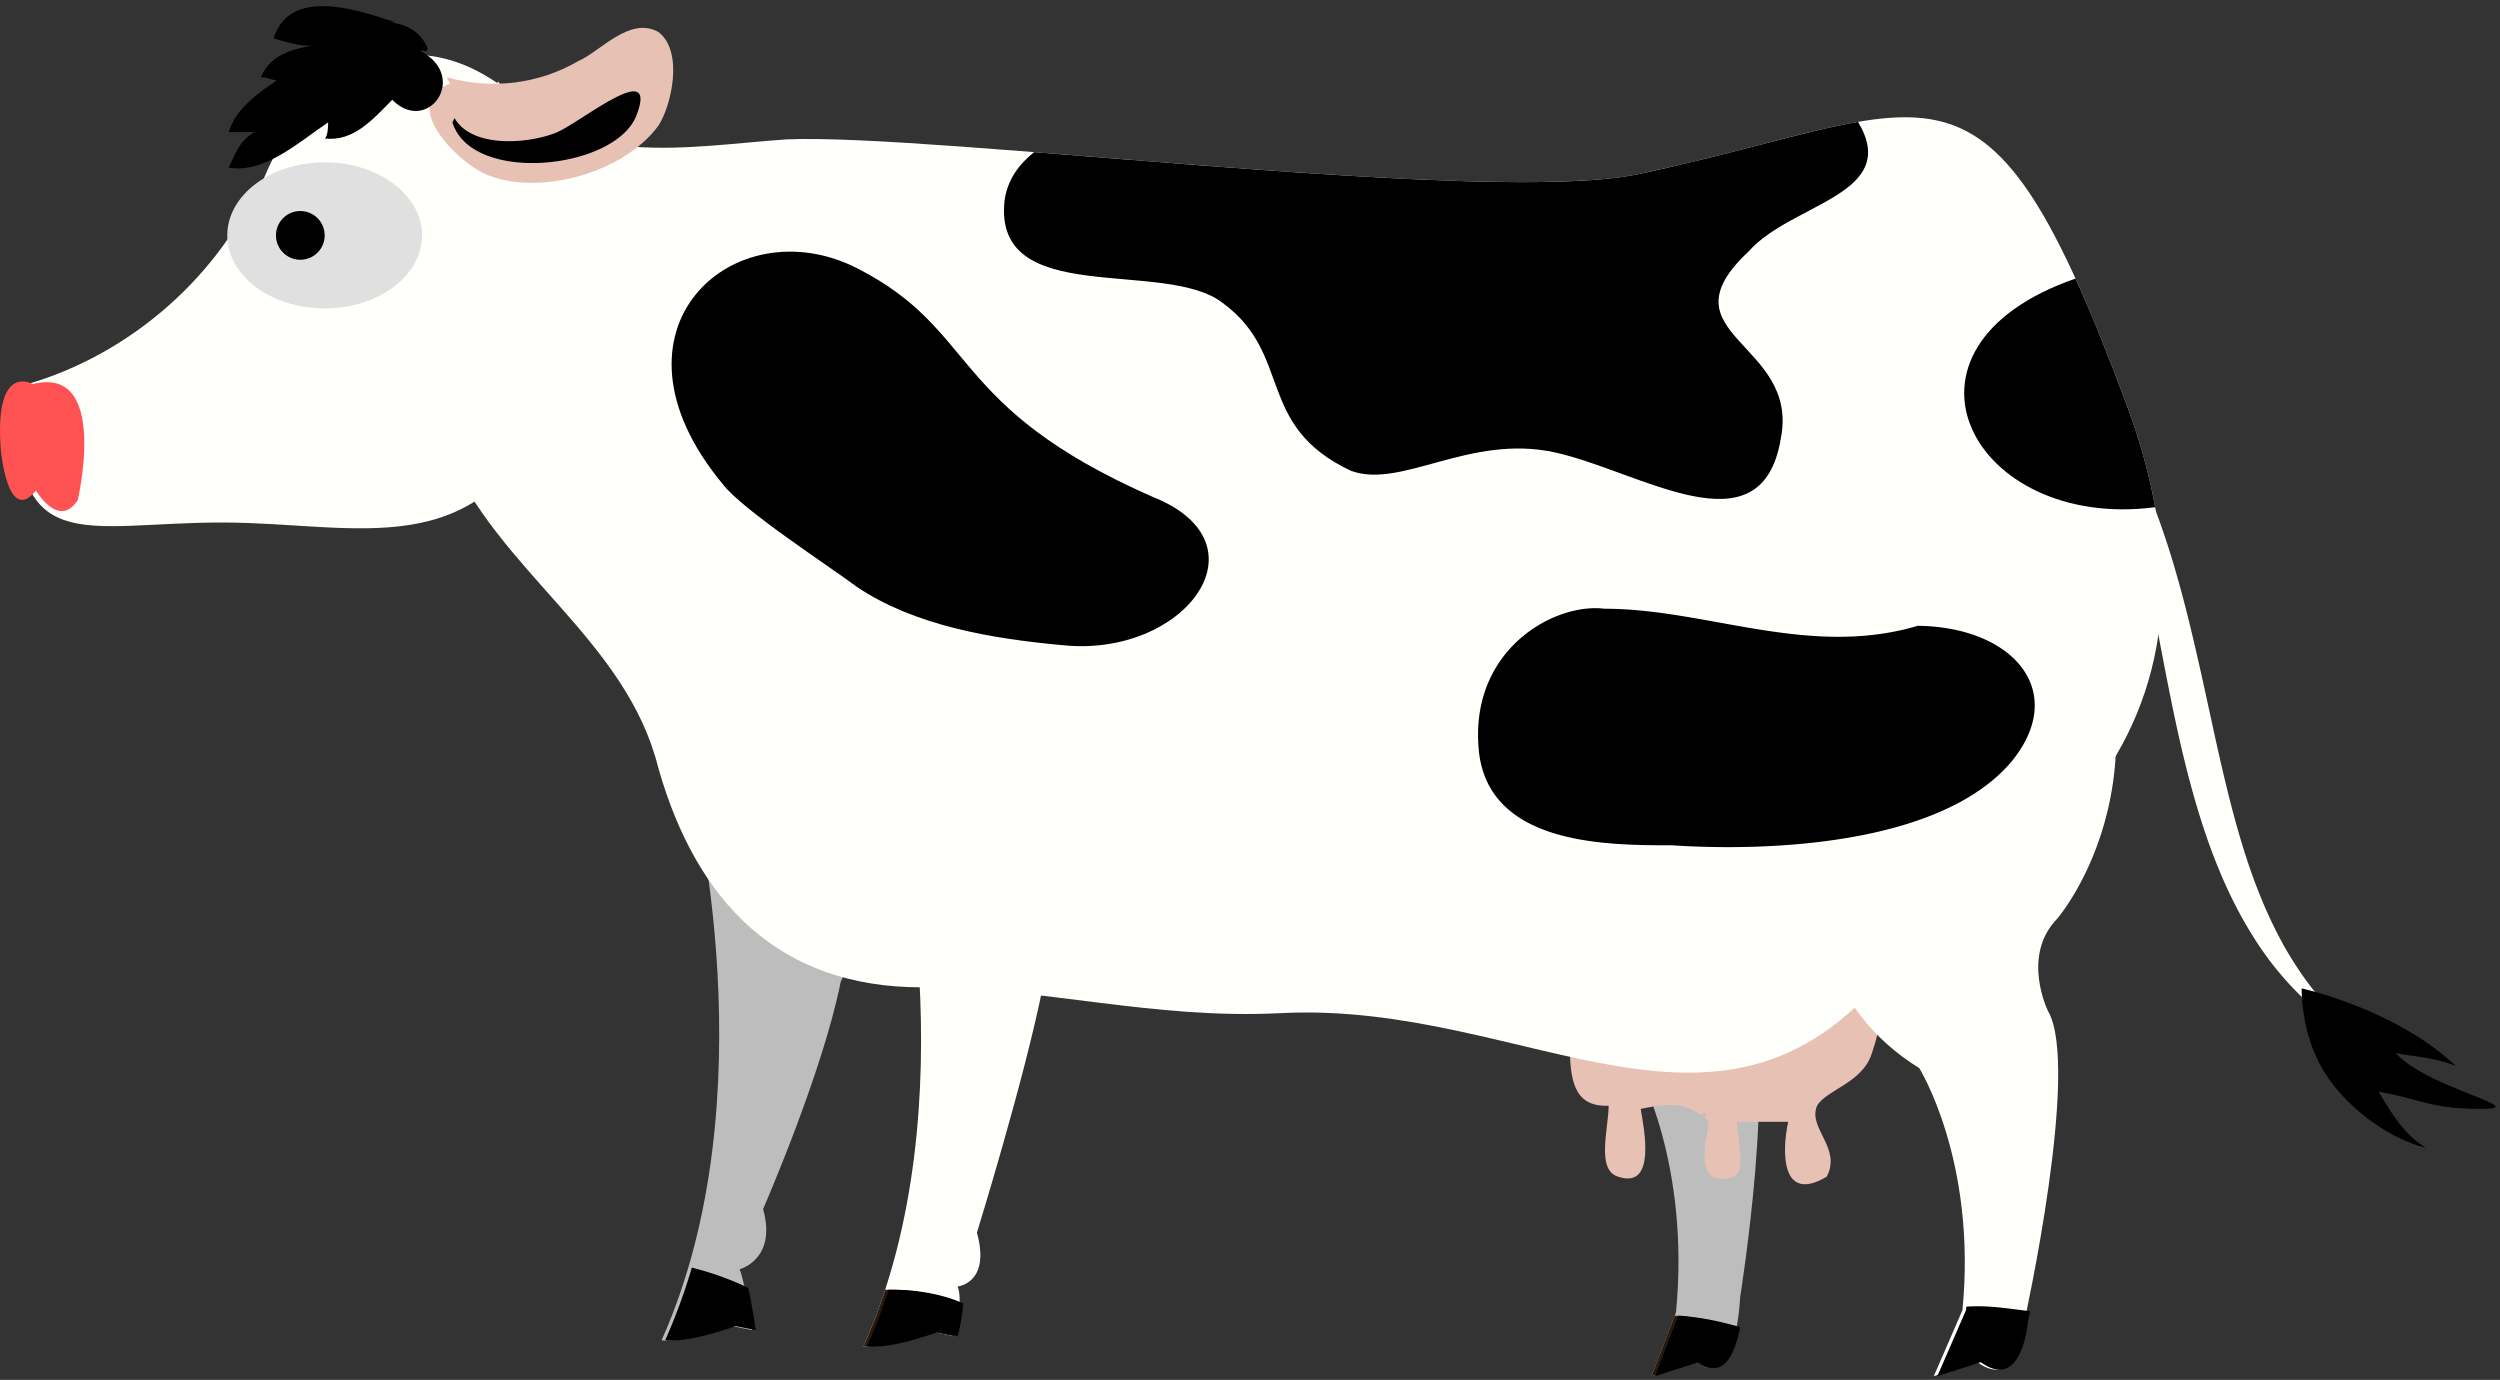 <svg xmlns="http://www.w3.org/2000/svg" width="154" height="85" viewBox="0 0 154 85">
    <rect x="0" y="0" width="154" height="85" fill="#333333" stroke="none"/>
    <g fill="none" fill-rule="evenodd">
        <path fill="#FFFFFB" d="M145.779 64.267l-.414-.221-.227-.123-.268-.16-.313-.187c-.11-.068-.225-.147-.348-.227a16.067 16.067 0 0 1-1.716-1.299 18.074 18.074 0 0 1-2.018-2.048c-1.39-1.63-2.728-3.851-3.8-6.467-1.08-2.615-1.902-5.601-2.582-8.727-.68-3.13-1.188-6.105-1.74-8.778-.545-2.675-1.136-5.05-1.78-7.005-.637-1.955-1.313-3.489-1.84-4.522l-.186-.368-.172-.318a12.112 12.112 0 0 0-.274-.497l-.233-.408.309.354c.102.115.224.262.364.439l.23.284c.078.104.16.215.25.332.708.938 1.645 2.38 2.56 4.295.92 1.91 1.797 4.29 2.552 6.973.764 2.682 1.411 5.66 2.082 8.75.671 3.09 1.336 5.996 2.178 8.551.834 2.556 1.849 4.755 2.954 6.46a19.66 19.66 0 0 0 3.073 3.73c.105.1.202.196.297.282l.27.238.233.205.198.163.36.299"/>
        <path fill="#BDBDBD" d="M97.269 40.502s-8.489 17.822 3.574 25.296c0 0 3.291 5.839 2.398 15.038l-1.505 3.935 2.68-.861c2.57 1.868 2.776-4.002 2.776-4.002s2.363-14.684.352-18.134c0 0-.447-2.875 1.787-5.175 0 0 8.488-9.773-.447-24.434-4.785-7.852-11.615 8.337-11.615 8.337"/>
        <path fill="#29190D" d="M106.975 81.751c-1.177-.345-2.542-.633-3.813-.709l-1.426 3.73 2.68-.863c1.577 1.147 2.264-.62 2.56-2.158"/>
        <path fill="#E8C1B5" d="M95.339 58.966c2.963 2.187-.592 9.344 3.753 9.145 0 1.392-.79 3.977.593 4.374 2.37.795 1.58-2.982 1.382-4.175.988-.199 2.284-.486 3.272.11 1.777.994-.11-.685.878.707.197.199-1.317 4.242 1.579 3.358.802-.244.197-2.584.197-3.38h3.161c-.395 1.79-.46 5.06 2.37 3.38.945-1.767-1.185-2.982-.592-4.374.592-.994 2.765-1.391 3.358-3.18 1.185-3.38.79-6.76-2.37-7.953-3.359-1.59-7.507-.994-10.865.199-1.383.596-2.37.994-3.95 1.391-.988 0-1.383-.596-2.569 0"/>
        <path fill="#BDBDBD" d="M40.755 82.56s1.177.25 4.34-.873l1.24.249s-.403-2.815-.775-3.751c0 0 2.316-.592 1.448-3.711 0 0 3.667-8.39 4.783-14.006 0 0 6.076-12.17.496-14.416-5.58-2.247-9.672 2.434-9.672 2.434s4.836 19.096-1.86 34.074z"/>
        <path fill="#FFFFFB" d="M55.05 48.86s4.836 19.097-1.86 34.074c0 0 1.177.25 4.34-.873l1.24.25s.594-2.13.222-3.066c0 0 2.054-.193 1.185-3.314 0 0 2.933-9.472 4.049-15.089 0 0 6.076-12.17.496-14.416-5.58-2.246-9.673 2.434-9.673 2.434M16.053 11.108C13.286 17.471 7.36 22.243 1.038 23.834c-.395 10.738 3.951 8.352 12.644 8.352 8.297 0 15.805 2.783 20.151-7.159C36.203 19.46 36.6 9.12 30.672 5.143c-6.322-4.374-12.249 0-14.62 6.363"/>
        <path fill="#FFFFFB" d="M131.033 25.028C122.28 1.399 119.575 6.734 101.004 10.71c-9.087 1.988-43.47-2.52-52.558-2.123-5.927.397-13.435 1.988-17.78-3.58l-1.187 6.363c-4.345 5.17-4.741 10.738-1.975 16.306 3.161 7.556 11.071 11.668 13.047 19.622 2.37 8.35 7.508 13.52 16.2 13.52 7.507 0 14.224 1.989 22.126 1.592 15.41-.796 27.42 10.584 37.932-3.182 2.63-3.445 22.917-10.738 14.224-34.201"/>
        <path fill="#000" d="M61.887 12.301c-.79 6.76 9.879 3.58 13.434 6.363 4.347 3.181 1.976 7.556 7.903 10.34 3.106 1.137 7.297-2.281 12.538-1.14 5.242 1.14 12.75 6.31 13.935-.849 1.185-5.965-7.507-6.362-1.976-11.532 2.642-2.992 9.421-3.484 6.734-7.976-3.377.58-7.635 1.959-13.451 3.204-6.116 1.338-23.691-.267-37.301-1.338-.963.76-1.63 1.712-1.816 2.928zM44.502 29.799c1.185 1.591 6.717 5.17 8.297 6.363 3.556 2.386 8.298 3.182 12.645 3.58 7.506.795 12.839-6.261 5.531-9.148C58.31 25.01 60.347 20.373 52.8 16.524c-7.547-3.848-16.2 3.73-8.297 13.275zM132.758 31.244c-.344-1.935-.905-4.004-1.725-6.216-1.147-3.098-2.19-5.696-3.18-7.867-12.356 4.277-6.36 15.557 4.905 14.083"/>
        <path fill="#FFFFFB" d="M114.654 40.502s-8.489 17.822 3.574 25.296c0 0 3.554 5.706 2.66 14.905l-1.767 4.068 2.681-.861c2.57 1.868 2.905-2.544 2.905-2.544s3.46-15.637 1.45-19.087c0 0-1.675-3.38.56-5.68 0 0 8.488-9.773-.448-24.434-4.784-7.852-11.615 8.337-11.615 8.337"/>
        <path fill="#E8C1B5" d="M27.52 4.756c2.766.796 5.729.398 8.1-.994 1.382-.596 3.16-2.783 4.938-1.79 1.58 1.194.79 4.574 0 5.767-2.173 2.982-7.507 4.373-10.667 2.982-1.778-.795-5.334-4.374-2.173-5.567"/>
        <path fill="#000" d="M24.36 1.376C21.99.581 17.84-.81 16.853 2.37c.79.2 1.778.597 2.766.398-1.58.199-2.963.597-3.555 1.988.394 0 .79.2.988.2-1.186.795-2.568 1.789-2.963 3.18h1.58c-.988.596-1.185 1.392-1.58 2.187 2.172.397 4.345-1.59 6.123-2.783 0 .199 0 .795-.198.994 1.778.198 2.963-1.193 4.148-2.386 2.173 2.187 4.74-1.392 1.778-2.982 0-.199.395.199.395-.199-.395-.994-1.382-1.59-2.568-1.59"/>
        <path fill="#FF5252" d="M2.02 23.659S-.35 22.267.044 27.635c0 0 .396 4.772 2.173 2.584 0 0 1.383 2.386 2.568.597 0 0 1.976-8.35-2.765-7.157"/>
        <path fill="#29190D" d="M58.77 82.31s.297-1.066.34-2.022c-1.23-.562-2.974-.879-4.585-.836a35.274 35.274 0 0 1-1.336 3.482s1.179.25 4.34-.873l1.241.25z"/>
        <path fill="#000" d="M118.123 38.553c-6.717 1.988-12.962-1.055-19.284-1.055-3.16-.396-8.503 2.64-7.713 9.004.79 5.567 7.902 5.567 11.854 5.567 5.927.398 16.594 0 20.941-5.17 3.556-4.374 0-8.35-5.927-8.35M107.195 81.751c-1.177-.345-2.542-.633-3.813-.709l-1.427 3.73 2.681-.863c1.577 1.147 2.263-.62 2.559-2.158M58.99 82.31s.297-1.066.339-2.022c-1.23-.562-2.974-.879-4.585-.836a35.274 35.274 0 0 1-1.335 3.482s1.178.25 4.34-.873l1.24.25zM46.094 79.333a18.301 18.301 0 0 0-3.477-1.248 35.934 35.934 0 0 1-1.643 4.475s1.178.25 4.34-.874l1.24.25s-.207-1.44-.46-2.603M121.127 80.492l-.02.211-1.766 4.068 2.68-.861c2.57 1.868 2.906-2.544 2.906-2.544s.047-.215.127-.596c-1.31-.157-2.618-.383-3.927-.278M141.784 60.887s-.063 2.627 1.247 4.904c1.353 2.352 4.116 4.366 6.39 4.904-1.316-.795-2.107-2.12-2.897-3.446 2.898.53 3.193 1.058 6.354 1.058 3.16 0-3.456-1.323-5.3-3.443 1.317.264 2.37.264 3.688.795-3.688-3.512-9.482-4.772-9.482-4.772zM34.19 8.199c-1.712.663-5.137.928-6.19-.928l-.131.265c1.184 3.844 10.008 2.916 11.325-.398 1.449-3.71-3.555.53-5.004 1.06"/>
        <path fill="#E0E0E0" d="M26 14.5c0 2.485-2.686 4.5-5.998 4.5C16.685 19 14 16.985 14 14.5c0-2.483 2.685-4.5 6.002-4.5C23.314 10 26 12.017 26 14.5"/>
        <path fill="#000" d="M20 14.5a1.5 1.5 0 1 1-3 0 1.5 1.5 0 0 1 3 0"/>
    </g>
</svg>
